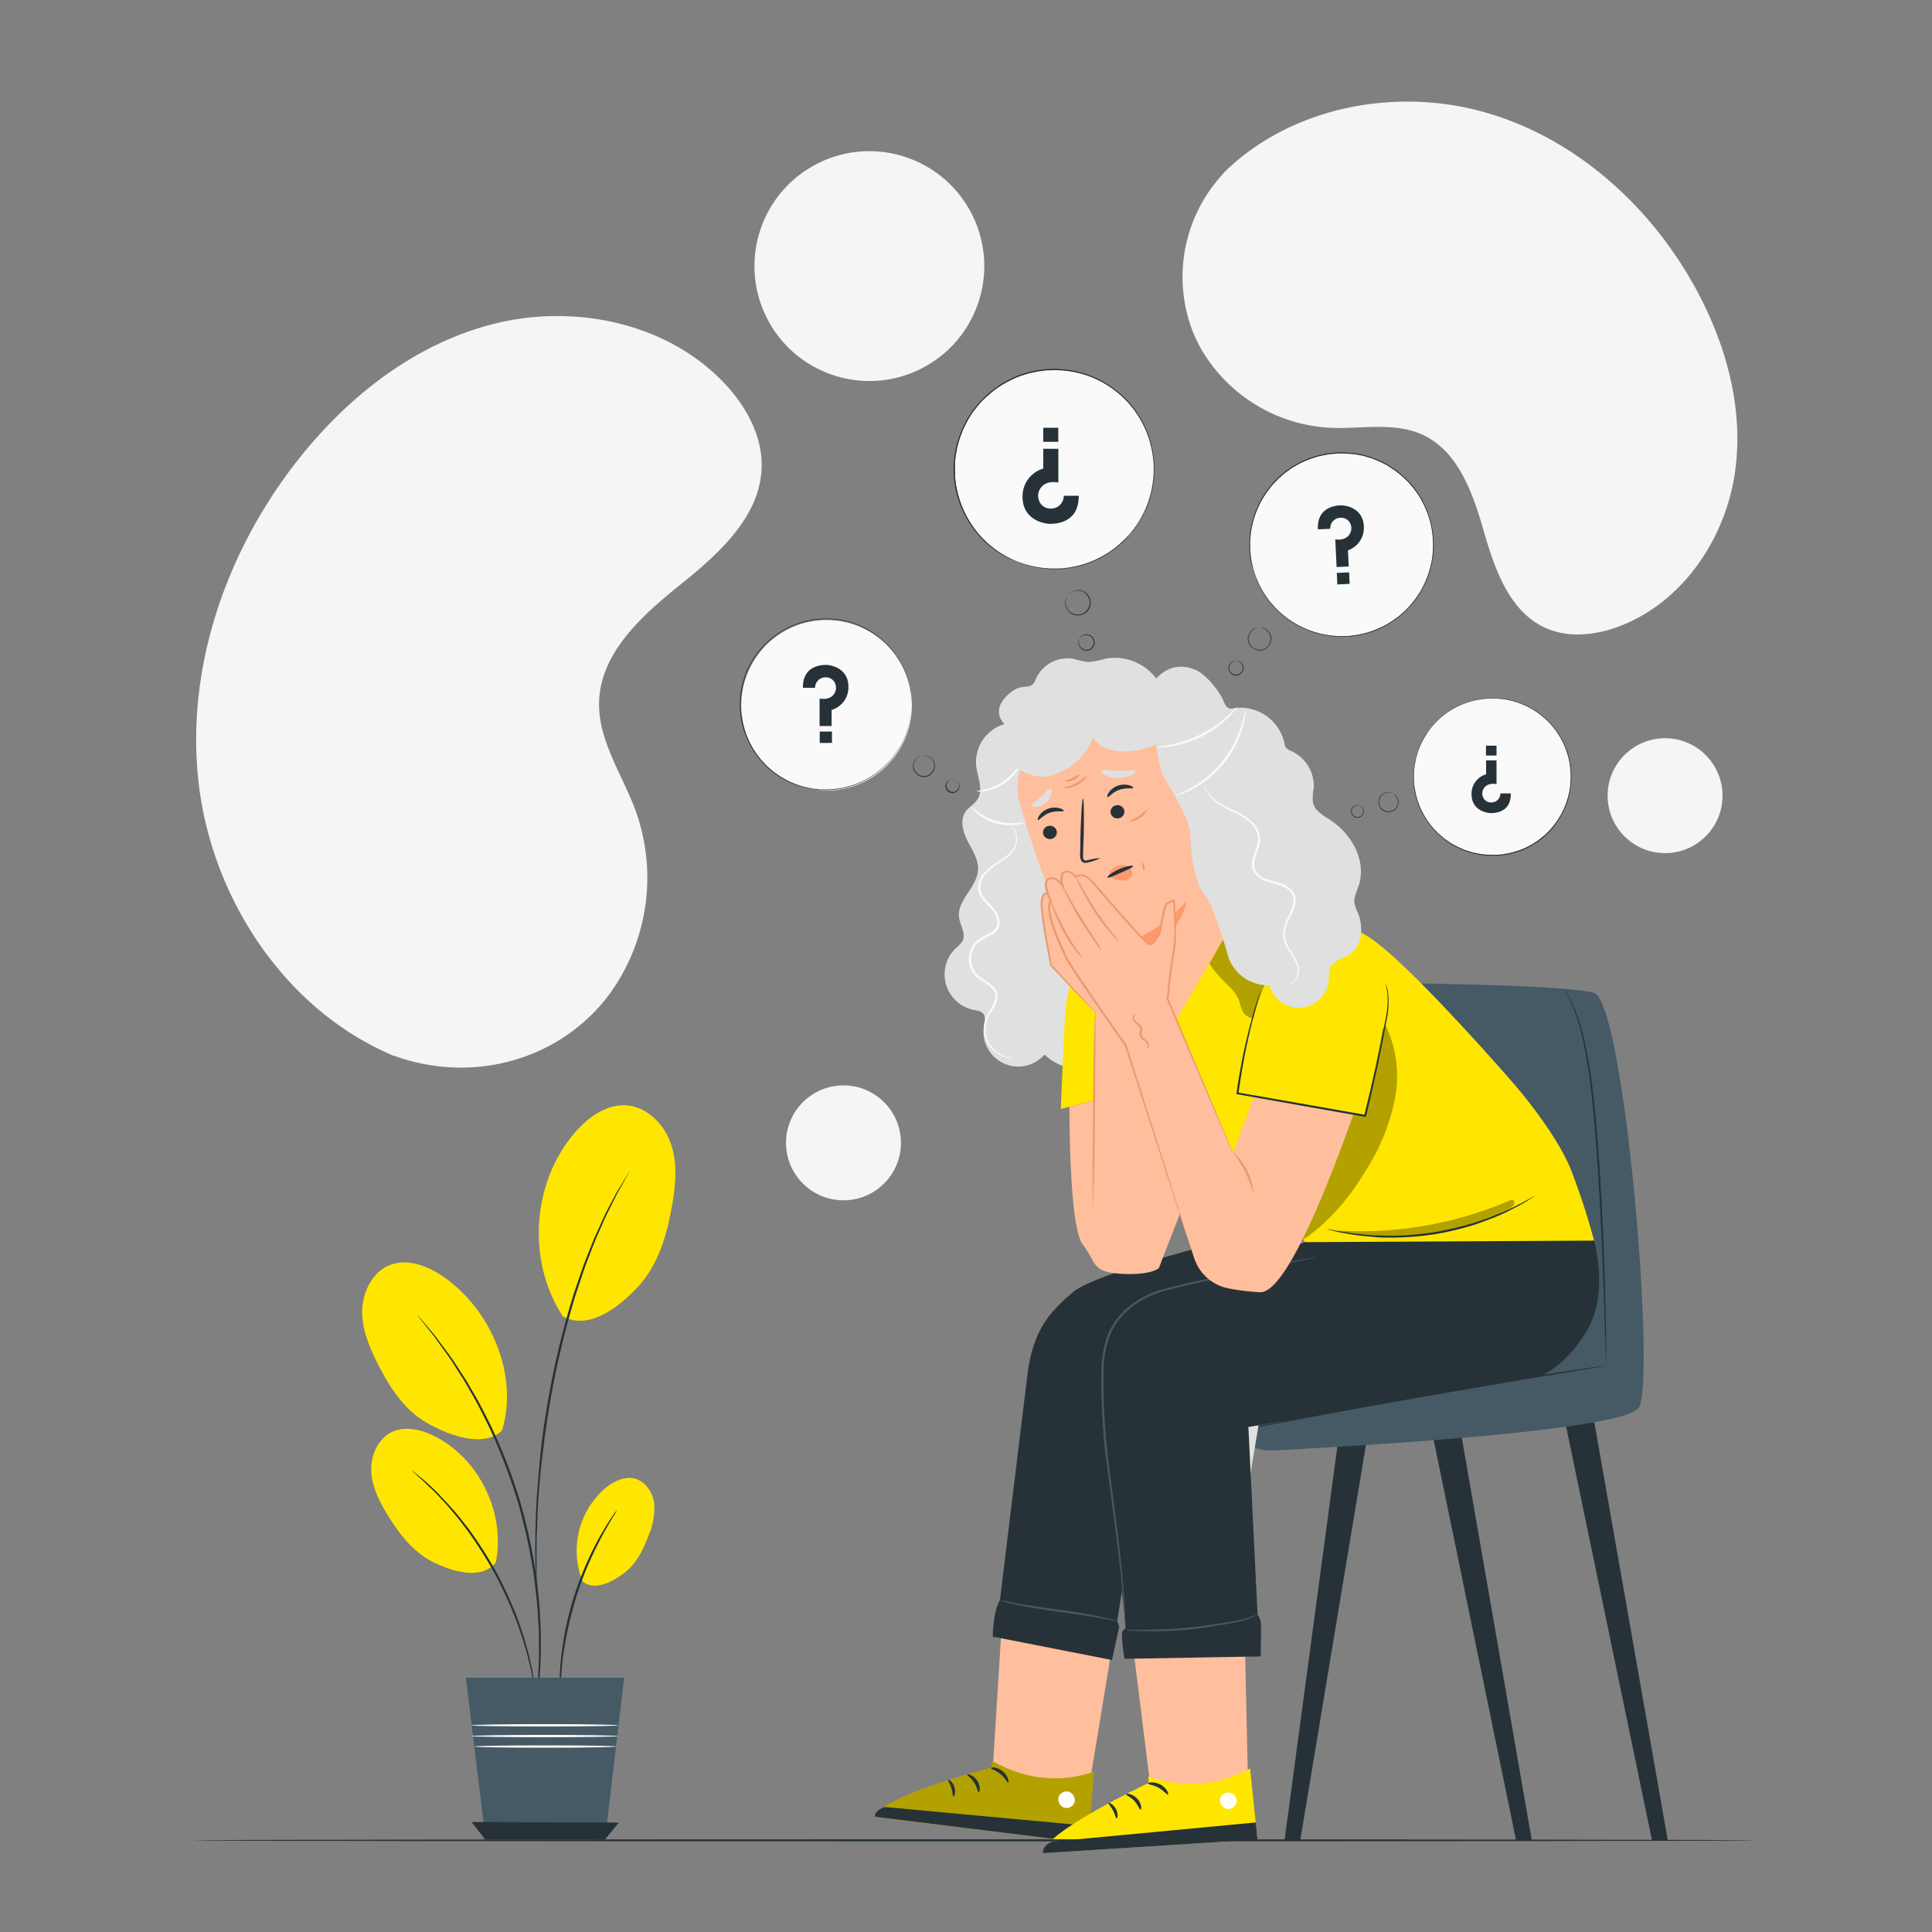 <svg xmlns="http://www.w3.org/2000/svg" viewBox="0 0 500 500"><rect x="0" y="0" width="500" height="500" fill="#808080" stroke="none"/><g id="freepik--background-simple--inject-33"><path d="M101.53,273.09l2,.67c17.29,5.68,36.35,1.7,49.28-10.87a46.64,46.64,0,0,0,4.62-5.2,51.24,51.24,0,0,0,7.09-47.83c-3.43-9.33-9.67-18.11-9.48-28,.25-12.88,11.1-22.58,21.08-30.59s20.82-17.75,21-30.64c.12-8.07-4.19-15.71-9.79-21.59-14.82-15.56-38.66-20.41-59.31-15.28s-38.22,19-51.3,35.76C58.46,142.93,47.9,173.23,51.45,203S73.9,261.33,101.53,273.09Z" style="fill:#f5f5f5"></path><path d="M317,44.42l-1.13,1.31a39.14,39.14,0,0,0-7.27,39.86,38.7,38.7,0,0,0,2.41,5,41.13,41.13,0,0,0,33.21,20.12c8,.36,16.42-1.53,23.69,1.69,9.47,4.19,13.27,15.24,16.11,25.12s6.67,20.92,16.15,25.07c5.94,2.6,12.93,1.78,19-.54,16.12-6.14,27.12-22.28,29.74-39.16s-2.22-34.21-10.54-49.09c-11.65-20.85-30.8-38.09-54-44.71S334.31,27.62,317,44.42Z" style="fill:#f5f5f5"></path><circle cx="224.99" cy="68.87" r="29.74" transform="translate(-7.47 105.27) rotate(-25.92)" style="fill:#f5f5f5"></circle><circle cx="430.92" cy="205.92" r="14.87" style="fill:#f5f5f5"></circle><circle cx="218.29" cy="295.77" r="14.87" style="fill:#f5f5f5"></circle></g><g id="freepik--Plant--inject-33"><path d="M145.63,340.62c-9.32-14.26-8-34.64,3.18-47.54,3.45-4,8.28-7.49,13.56-7s9.74,5.09,11.38,10.26,1.08,10.75.11,16.08c-1.35,7.46-3.61,15.1-8.79,20.64s-12.78,11.24-19.44,7.6" style="fill:#FFE600"></path><path d="M150.79,409.29a21.33,21.33,0,0,1,5.94-24.21c2.15-1.75,5-3.11,7.63-2.4s4.56,3.51,4.94,6.32a17.64,17.64,0,0,1-1.41,8.29c-1.37,3.73-3.23,7.46-6.4,9.84s-7.6,4.63-10.7,2.16" style="fill:#FFE600"></path><path d="M128.3,404.39c2.56-12.65-4.1-26.6-15.55-32.56-3.55-1.84-7.93-2.94-11.51-1.15S95.81,377,96.1,381.09s2.26,7.86,4.43,11.34c3,4.87,6.77,9.61,12,12.06s12.14,4.32,15.8-.1" style="fill:#FFE600"></path><path d="M129.92,370.19c4.46-14.41-3.11-31.88-15.73-40.15-3.92-2.56-8.87-4.35-13.25-2.68s-7,6.7-7.2,11.49,1.71,9.42,3.83,13.72c3,6,6.74,12,12.5,15.42s15.07,6.92,19.85,2.2" style="fill:#FFE600"></path><path d="M138.88,440.62a2.8,2.8,0,0,1-.14-.69c-.08-.53-.18-1.19-.3-2-.06-.45-.13-.93-.2-1.46s-.22-1.1-.33-1.71c-.24-1.23-.48-2.63-.88-4.16-.19-.76-.38-1.57-.58-2.4s-.5-1.68-.76-2.57c-.48-1.79-1.19-3.64-1.85-5.61a110.31,110.31,0,0,0-5.57-12.34,109.41,109.41,0,0,0-7.2-11.45c-1.28-1.65-2.43-3.26-3.65-4.65l-1.73-2.05L114,387.71c-1.05-1.18-2.08-2.16-3-3l-1.24-1.22-1.1-1-1.51-1.36a3,3,0,0,1-.5-.5,2.8,2.8,0,0,1,.58.41l1.58,1.27,1.14.94,1.29,1.19c.92.85,2,1.82,3,3,.55.57,1.13,1.17,1.72,1.8l1.77,2c1.24,1.39,2.42,3,3.71,4.65a102.82,102.82,0,0,1,7.29,11.5,101.23,101.23,0,0,1,5.55,12.43c.66,2,1.35,3.85,1.82,5.66l.72,2.59c.19.84.37,1.65.55,2.43.38,1.53.59,2.95.79,4.19.1.62.2,1.19.28,1.73s.11,1,.15,1.47c.08.82.14,1.49.19,2A2.72,2.72,0,0,1,138.88,440.62Z" style="fill:#263238"></path><path d="M138.55,443.21a1,1,0,0,1,0-.28c0-.23,0-.5.07-.84.07-.78.17-1.85.29-3.2l.23-2.31c.06-.85.09-1.77.14-2.76.07-2,.26-4.23.19-6.73,0-1.24,0-2.55,0-3.91s-.14-2.77-.21-4.23c-.1-2.94-.5-6-.85-9.32A145,145,0,0,0,134,388.68a146,146,0,0,0-7.72-20c-1.49-2.93-2.85-5.76-4.36-8.27-.74-1.26-1.41-2.52-2.14-3.67l-2.11-3.29c-1.3-2.13-2.69-3.91-3.83-5.53-.58-.8-1.11-1.56-1.62-2.24l-1.45-1.81-2-2.52-.51-.67c-.11-.15-.17-.23-.16-.24s.08.06.21.2l.55.63,2.08,2.45,1.5,1.78c.53.67,1.07,1.42,1.66,2.22,1.17,1.6,2.59,3.37,3.92,5.49l2.15,3.29c.75,1.14,1.42,2.39,2.18,3.66,1.54,2.51,2.92,5.33,4.43,8.28a142.1,142.1,0,0,1,7.8,20.05A143.61,143.61,0,0,1,139,409.56c.34,3.29.72,6.41.8,9.36.06,1.47.17,2.89.17,4.25s0,2.68,0,3.93c0,2.5-.17,4.76-.28,6.74-.07,1-.11,1.92-.19,2.76s-.2,1.61-.28,2.31c-.17,1.35-.31,2.42-.41,3.2-.05.33-.09.6-.12.82S138.56,443.22,138.55,443.21Z" style="fill:#263238"></path><path d="M162.84,303.27a2.85,2.85,0,0,1-.12.27l-.41.75c-.38.69-.92,1.64-1.59,2.84-.34.62-.75,1.29-1.15,2.06l-1.25,2.51-1.44,2.88c-.48,1-.94,2.14-1.46,3.3s-1.06,2.36-1.58,3.64-1,2.63-1.54,4l-.82,2.12c-.24.73-.49,1.46-.75,2.22-.5,1.5-1,3-1.56,4.63-2,6.39-3.85,13.51-5.43,21.07s-2.61,14.86-3.4,21.5-1.18,12.67-1.32,17.73c-.13,2.53-.16,4.82-.16,6.84s0,3.74,0,5.16,0,2.46,0,3.26v.85a1.11,1.11,0,0,1,0,.29,1.36,1.36,0,0,1,0-.29c0-.23,0-.51-.05-.85,0-.79-.1-1.88-.16-3.26s-.12-3.15-.12-5.16,0-4.31.08-6.85c.08-5.07.54-11.1,1.19-17.78s1.82-14,3.36-21.56,3.48-14.72,5.49-21.12q.83-2.38,1.59-4.64l.77-2.22.83-2.12,1.59-4c.53-1.28,1.1-2.48,1.62-3.64s1-2.26,1.5-3.29,1-2,1.49-2.87l1.29-2.49c.42-.76.84-1.42,1.2-2,.72-1.17,1.29-2.11,1.7-2.79l.45-.72A1.11,1.11,0,0,1,162.84,303.27Z" style="fill:#263238"></path><path d="M159.67,390.81a13.33,13.33,0,0,1-1,1.74c-.68,1.09-1.61,2.7-2.71,4.71s-2.31,4.48-3.54,7.25-2.38,5.92-3.42,9.26a96.27,96.27,0,0,0-2.39,9.58c-.56,3-1,5.69-1.18,8s-.36,4.14-.42,5.42a12.46,12.46,0,0,1-.16,2,13.65,13.65,0,0,1-.07-2c0-1.29.05-3.16.22-5.46s.52-5,1.05-8.05a82.78,82.78,0,0,1,5.86-18.95c1.26-2.79,2.51-5.24,3.67-7.24s2.15-3.58,2.89-4.63A11.46,11.46,0,0,1,159.67,390.81Z" style="fill:#263238"></path><polygon points="120.57 434.2 161.53 434.2 156.58 476.05 125.67 476.05 120.57 434.2" style="fill:#455a64"></polygon><polygon points="122.06 471.53 125.54 476.05 156.58 476.05 160.16 471.68 122.06 471.53" style="fill:#263238"></polygon><path d="M159.94,446.51c0,.17-8.5.31-19,.31s-19-.14-19-.31,8.5-.31,19-.31S159.94,446.34,159.94,446.51Z" style="fill:#fafafa"></path><path d="M159.94,449.3c0,.16-8.5.3-19,.3s-19-.14-19-.3,8.5-.31,19-.31S159.94,449.13,159.94,449.3Z" style="fill:#fafafa"></path><path d="M159.43,452c0,.17-8.21.31-18.32.31s-18.33-.14-18.33-.31,8.2-.3,18.33-.3S159.43,451.82,159.43,452Z" style="fill:#fafafa"></path></g><g id="freepik--Character--inject-33"><polygon points="412.16 365.51 431.62 476.28 427.54 476.28 404.87 367.05 412.16 365.51" style="fill:#263238"></polygon><polygon points="377.17 365.51 396.43 476.28 392.36 476.28 369.88 367.05 377.17 365.51" style="fill:#263238"></polygon><polygon points="347.01 367.61 332.44 476.28 336.52 476.14 354.34 368.89 347.01 367.61" style="fill:#263238"></polygon><path d="M330,375.34s89.58-4.24,94.1-11-3.68-105.12-11.59-107.38-54.05-2.54-54.05-2.54L359.26,363l-37.56,6.32S321,376,330,375.34Z" style="fill:#455a64"></path><path d="M404.87,255.89s.07.06.17.19.24.35.41.63a23.6,23.6,0,0,1,1.33,2.57,54.66,54.66,0,0,1,3.28,10.09,128.08,128.08,0,0,1,2.45,15.54c.66,5.89,1.15,12.38,1.58,19.19.86,13.64,1.23,26,1.44,35,.1,4.47.16,8.09.17,10.59v2.89c0,.3,0,.55,0,.75a.13.13,0,1,1-.06,0c0-.2,0-.45,0-.75,0-.7,0-1.66-.1-2.88-.08-2.55-.19-6.16-.34-10.59-.31-8.95-.74-21.3-1.59-34.93-.43-6.81-.91-13.3-1.54-19.18a133.9,133.9,0,0,0-2.33-15.51,59.37,59.37,0,0,0-3.1-10.09,28.09,28.09,0,0,0-1.23-2.59l-.37-.66Z" style="fill:#263238"></path><path d="M415.1,353.54l-.24.07-.7.13-2.68.46-9.9,1.62c-8.35,1.37-19.89,3.29-32.61,5.53s-24.22,4.38-32.54,5.94l-9.85,1.86-2.68.48-.7.12a.93.93,0,0,1-.25,0,.75.75,0,0,1,.24-.08l.69-.16,2.66-.59,9.82-2c8.3-1.66,19.79-3.86,32.52-6.1s24.27-4.1,32.64-5.37l9.93-1.46,2.7-.36.7-.08A1.18,1.18,0,0,1,415.1,353.54Z" style="fill:#263238"></path><path d="M406.42,302.37c-4.12-9.92-14.74-22-14.74-22s-26.82-30.95-37.34-37.81-27.61-7.13-27.61-7.13c-19.43.91-47.43,16.27-47.43,16.27l58.5,69.76s40.25,4.17,45.57,3.75c11.42-.89,29.17-4.15,29.17-4.15A177.76,177.76,0,0,0,406.42,302.37Z" style="fill:#FFE600"></path><g style="opacity:0.3"><path d="M358.67,265.5c-2.51,1.92-3.41,5.24-4.22,8.29a225.47,225.47,0,0,1-19.06,48.33l1.4-1c7.18-4.67,12.74-11.49,17.1-18.86A53.78,53.78,0,0,0,361,284.37,30.64,30.64,0,0,0,358.67,265.5Z"></path></g><path d="M397.1,309.56a2,2,0,0,1-.46.33l-1.37.87c-.6.38-1.34.82-2.23,1.28s-1.88,1-3,1.55-2.39,1.13-3.78,1.66-2.88,1.09-4.46,1.64a74.68,74.68,0,0,1-10.56,2.54,75.59,75.59,0,0,1-10.83.87c-1.67,0-3.26,0-4.74-.16s-2.86-.24-4.12-.41-2.37-.36-3.36-.53-1.84-.35-2.52-.52l-1.58-.4a2.18,2.18,0,0,1-.54-.17,2.39,2.39,0,0,1,.57.07l1.59.29c.69.15,1.54.31,2.53.44s2.1.35,3.36.45,2.62.28,4.09.33,3.05.1,4.71.12a79.56,79.56,0,0,0,10.76-.91,80.52,80.52,0,0,0,10.49-2.48c1.58-.54,3.08-1,4.45-1.58s2.64-1.07,3.78-1.59,2.16-1,3.06-1.47,1.65-.85,2.26-1.2l1.43-.78A2.66,2.66,0,0,1,397.1,309.56Z" style="fill:#263238"></path><g style="opacity:0.3"><path d="M391.31,310.43a97.79,97.79,0,0,1-44.84,8.05v.28c14.69,2.31,30.52,1.13,44.31-6.06a2.15,2.15,0,0,0,1.08-1.06C392,311.17,391.82,310.5,391.31,310.43Z"></path></g><g style="opacity:0.3"><path d="M338.89,250.25a15.68,15.68,0,0,0-7.39-8.31c-2.89-1.62-9.18-3.67-12.44-3.07L313,249.25c.71,1.64,3.41,4.37,4.68,5.64a11.76,11.76,0,0,1,3.11,4.31,9.6,9.6,0,0,0,1.16,3.15,5,5,0,0,0,3.6,1.38c4,.33,8.32-.15,11.17-2.92S340.1,253.84,338.89,250.25Z"></path></g><polygon points="318.37 367.61 303.81 476.28 307.88 476.14 325.7 368.89 318.37 367.61" style="fill:#e0e0e0"></polygon><polygon points="260.14 406.25 256.58 463.33 281.22 466.23 289 419.03 260.14 406.25" style="fill:#ffbe9d"></polygon><path d="M256.84,455.79l-.21,1.64s-29.18,7.57-30.16,12.79L281.6,477l1.52-18.44C274.45,461.38,265.82,460.75,256.84,455.79Z" style="fill:#FFE600"></path><g style="opacity:0.3"><path d="M256.84,455.79l-.21,1.64s-29.18,7.57-30.16,12.79L281.6,477l1.52-18.44C274.45,461.38,265.82,460.75,256.84,455.79Z"></path></g><path d="M246.75,464.9c.21.08.69-1.07.24-2.44s-1.5-2-1.62-1.85.47,1,.83,2.1S246.52,464.85,246.75,464.9Z" style="fill:#263238"></path><path d="M276.81,463.78a2.27,2.27,0,0,1,1.24,2.76,2.18,2.18,0,0,1-2.73,1.25,2.39,2.39,0,0,1-1.29-2.93,2.26,2.26,0,0,1,3-1" style="fill:#fff"></path><path d="M281.6,477l.36-4.44-53-4.91s-2.59.77-2.53,2.53Z" style="fill:#263238"></path><path d="M256.42,457.56c0,.27,1.3.56,2.52,1.59s1.78,2.25,2,2.17.06-1.68-1.44-2.9S256.39,457.31,256.42,457.56Z" style="fill:#263238"></path><path d="M250.34,459.24c-.1.25,1,.85,1.79,2.1s.89,2.49,1.15,2.51.63-1.48-.36-3S250.38,459,250.34,459.24Z" style="fill:#263238"></path><polygon points="291.28 410.47 298.33 467.23 323.08 465.52 321.94 415.04 291.28 410.47" style="fill:#ffbe9d"></polygon><path d="M297.19,459.77l.09,1.65S270,474.25,270,479.56l55.44-3.49-1.92-18.4C315.53,462,306.93,463,297.19,459.77Z" style="fill:#FFE600"></path><path d="M289,470.58c.22,0,.47-1.17-.22-2.44s-1.85-1.72-1.94-1.52.65.86,1.21,1.91S288.72,470.57,289,470.58Z" style="fill:#263238"></path><path d="M318.29,463.92a2.28,2.28,0,0,1,1.73,2.49,2.17,2.17,0,0,1-2.45,1.73,2.4,2.4,0,0,1-1.82-2.64A2.27,2.27,0,0,1,318.5,464" style="fill:#fff"></path><path d="M325.45,476.07l-.46-4.42-53,5s-2.41,1.23-2,2.95Z" style="fill:#263238"></path><path d="M297.1,461.58c0,.27,1.38.31,2.77,1.1s2.17,1.88,2.41,1.75-.26-1.66-1.95-2.58S297,461.34,297.1,461.58Z" style="fill:#263238"></path><path d="M291.43,464.35c0,.27,1.16.66,2.15,1.74s1.33,2.28,1.6,2.26.35-1.58-.91-2.9S291.42,464.1,291.43,464.35Z" style="fill:#263238"></path><path d="M412.54,321.07l-74.74.4s-29.82,10.2-38.62,12.95c-11.7,3.65-11.67,9.58-13.41,16.43-2,7.71,5.79,68.86,5.49,70.57-.05.29-.88.26-.91,1.4a41.05,41.05,0,0,0,.7,6.48l35.22-.62s.09-7.25.09-8.39a5.59,5.59,0,0,0-.91-2.5l-2.37-48.49,75.11-13s6.85-2.29,12.55-12S412.54,321.07,412.54,321.07Z" style="fill:#263238"></path><path d="M317.38,321.07s-33.87,8.32-39.71,13.35-10.29,9.48-11.77,21.36-7.11,58.36-7.11,58.36-1.16,1.52-1.66,6.23c-.47,4.44.1,3.24.1,3.24l30.54,6,1.89-8.62-.53-1.44,3.5-22.19,11.63-39.85,57.92-21Z" style="fill:#263238"></path><path d="M341,325.33l-.35.09-1,.2-3.87.79-14.2,3-9.79,2.16c-3.51.81-7.28,1.64-11.17,2.73a23.23,23.23,0,0,0-5.6,2.5,20.29,20.29,0,0,0-4.91,4.08,16.9,16.9,0,0,0-3.22,5.74,27.32,27.32,0,0,0-1.24,6.73,165.23,165.23,0,0,0,1.4,26.26c1,8,2,15.27,2.69,21.37s1.11,11,1.32,14.46c.11,1.71.15,3,.19,3.95,0,.42,0,.76,0,1a1.88,1.88,0,0,1,0,.35,2.49,2.49,0,0,1-.05-.35c0-.25-.05-.59-.08-1-.07-.93-.17-2.25-.3-3.93-.27-3.42-.74-8.36-1.49-14.44s-1.74-13.32-2.8-21.35a161.21,161.21,0,0,1-1.44-26.36,27.7,27.7,0,0,1,1.26-6.86,17.23,17.23,0,0,1,3.33-5.91,20.79,20.79,0,0,1,5-4.17,23.82,23.82,0,0,1,5.74-2.55c3.92-1.07,7.68-1.89,11.2-2.68s6.81-1.48,9.81-2.1c6-1.25,10.87-2.21,14.24-2.84,1.69-.31,3-.54,3.89-.69l1-.15A1.52,1.52,0,0,1,341,325.33Z" style="fill:#455a64"></path><path d="M325.45,417.79s-.09.09-.29.22a9.12,9.12,0,0,1-.9.48,21,21,0,0,1-3.55,1.16c-1.53.38-3.38.73-5.43,1s-4.3.72-6.69,1a96.87,96.87,0,0,1-12.28.48c-1.58,0-2.85-.07-3.72-.11a6.36,6.36,0,0,1-1.37-.12,6.35,6.35,0,0,1,1.37-.09l3.72-.06c3.13,0,7.47-.11,12.22-.63,2.37-.24,4.62-.63,6.68-.91s3.89-.6,5.42-.93a25.74,25.74,0,0,0,3.55-1C325,418,325.42,417.75,325.45,417.79Z" style="fill:#455a64"></path><path d="M289.13,419.56a4.86,4.86,0,0,1-1.21-.19c-.76-.15-1.87-.37-3.23-.62-2.74-.51-6.55-1.06-10.77-1.64s-8-1.19-10.76-1.79c-1.37-.3-2.46-.57-3.21-.8a5.56,5.56,0,0,1-1.16-.38,5,5,0,0,1,1.2.18c.77.16,1.87.37,3.24.63,2.74.5,6.55,1.06,10.77,1.63s8,1.19,10.76,1.8c1.36.3,2.46.57,3.21.79A6.22,6.22,0,0,1,289.13,419.56Z" style="fill:#455a64"></path><path d="M300.55,177.76A13.4,13.4,0,0,0,286,170.48a17.41,17.41,0,0,1-4.52.85,28,28,0,0,1-3.69-.83,9,9,0,0,0-9.79,5.38c-1.36,3.56-3.5-.15-7.83,4.62-3.59,3.95-.19,6.88-.19,6.88a10.27,10.27,0,0,0-7.36,10.75c.34,3,2,6.26.33,8.78-.79,1.23-2.2,1.93-3.05,3.12-1.56,2.21-.7,5.29.55,7.7s2.86,4.86,2.65,7.56c-.34,4.43-5.49,7.73-4.9,12.13.28,2.08,1.84,4.2.91,6.08a7.14,7.14,0,0,1-1.71,1.85,9.38,9.38,0,0,0,4.54,16c.94.19,2,.3,2.58,1.06s.31,2.05.13,3.09a9,9,0,0,0,15.67,7.42,14.07,14.07,0,0,0,9.84,3.86,8.55,8.55,0,0,0,4.75-1.31,10,10,0,0,0,2.62-3c3.36-5.39,7.91-13.47,6.48-19.66Z" style="fill:#e0e0e0"></path><path d="M265.19,212.83a5.25,5.25,0,0,1-2.13.62,13.11,13.11,0,0,1-10.1-2.87,5.32,5.32,0,0,1-1.48-1.65,16.9,16.9,0,0,1,1.74,1.32A15,15,0,0,0,263,213,15.92,15.92,0,0,1,265.19,212.83Z" style="fill:#fafafa"></path><path d="M264,198a4.71,4.71,0,0,1-1,1.79,12.7,12.7,0,0,1-8.24,5,4.61,4.61,0,0,1-2,0c0-.19,3.14-.25,6.34-2.23S263.84,197.84,264,198Z" style="fill:#fafafa"></path><path d="M262.61,273.82l-.2,0a5.09,5.09,0,0,1-.59,0,7.14,7.14,0,0,1-2.22-.47,7.65,7.65,0,0,1-3-2,7.48,7.48,0,0,1-1.91-4.35,7.7,7.7,0,0,1,.22-2.8,9.92,9.92,0,0,1,1.27-2.75,10.4,10.4,0,0,0,1.34-2.79,3.11,3.11,0,0,0-.79-2.88,14.68,14.68,0,0,0-2.78-2.07,11.5,11.5,0,0,1-1.49-1.16,6.07,6.07,0,0,1-1.13-1.61,6.57,6.57,0,0,1,1.43-7.51,22.11,22.11,0,0,1,3.46-2,4.49,4.49,0,0,0,1.38-1.16,2.73,2.73,0,0,0,.51-1.61,5.5,5.5,0,0,0-1.37-3.16c-.74-.9-1.64-1.71-2.36-2.66a5.12,5.12,0,0,1-1.24-3.25,5.5,5.5,0,0,1,1.11-3.1,15.2,15.2,0,0,1,4.43-3.7,11.75,11.75,0,0,0,3.45-3.06,5.18,5.18,0,0,0,.82-3.3,3.42,3.42,0,0,0-.82-2c-.35-.37-.6-.49-.58-.52a1.83,1.83,0,0,1,.66.44,3.33,3.33,0,0,1,1,2.05,5.36,5.36,0,0,1-.77,3.5,11.69,11.69,0,0,1-3.5,3.23,14.92,14.92,0,0,0-4.25,3.64,5,5,0,0,0-1,2.81,4.61,4.61,0,0,0,1.15,2.91c.69.9,1.57,1.68,2.36,2.64a6.07,6.07,0,0,1,1.52,3.52,3.31,3.31,0,0,1-.62,2,4.88,4.88,0,0,1-1.55,1.32,22,22,0,0,0-3.37,1.94,6,6,0,0,0-1.3,6.81,5.26,5.26,0,0,0,1,1.44,9.43,9.43,0,0,0,1.4,1.1,15.09,15.09,0,0,1,2.87,2.18,3.62,3.62,0,0,1,.89,3.37,10.78,10.78,0,0,1-1.42,2.93,9.63,9.63,0,0,0-1.26,2.61,7.49,7.49,0,0,0-.24,2.64,7.2,7.2,0,0,0,1.74,4.17,7.72,7.72,0,0,0,2.82,2A9.74,9.74,0,0,0,262.61,273.82Z" style="fill:#fafafa"></path><path d="M304.19,186.86l-1.41-4.28-27.27,4.11c-8.17,1.94-13.92,12.83-11.64,20.91,2.54,9,6,19.85,9.33,26,6.72,12.45,17.42,10.58,17.42,10.58l9.93,26.34,19.73-33.78Z" style="fill:#ffbe9c"></path><path d="M270,215.93a1.8,1.8,0,0,0,2.23,1.14,1.72,1.72,0,0,0,1.21-2.14,1.8,1.8,0,0,0-2.23-1.14A1.72,1.72,0,0,0,270,215.93Z" style="fill:#263238"></path><path d="M268.63,212.22c.29.15,1.23-1.25,3.05-1.88s3.48-.19,3.6-.49c.06-.13-.29-.45-1-.67a5,5,0,0,0-3,.11,4.75,4.75,0,0,0-2.33,1.78C268.54,211.7,268.49,212.16,268.63,212.22Z" style="fill:#263238"></path><path d="M287.48,210.59a1.79,1.79,0,0,0,2.23,1.13,1.72,1.72,0,0,0,1.21-2.14,1.79,1.79,0,0,0-2.23-1.13A1.72,1.72,0,0,0,287.48,210.59Z" style="fill:#263238"></path><path d="M286.63,206.28c.29.15,1.24-1.25,3.06-1.88s3.47-.2,3.59-.49c.06-.13-.29-.46-1-.67a4.93,4.93,0,0,0-3,.11,4.78,4.78,0,0,0-2.34,1.78C286.54,205.75,286.49,206.22,286.63,206.28Z" style="fill:#263238"></path><path d="M284.77,222.09a13.27,13.27,0,0,0-3.14.51c-.49.11-1,.18-1.15-.11a2.55,2.55,0,0,1-.17-1.49c0-1.28.08-2.62.13-4,.14-5.71.07-10.33-.16-10.34s-.53,4.62-.67,10.33c0,1.4-.05,2.74-.07,4a2.88,2.88,0,0,0,.4,1.91,1.27,1.27,0,0,0,1,.41,3.46,3.46,0,0,0,.83-.17A12.38,12.38,0,0,0,284.77,222.09Z" style="fill:#263238"></path><path d="M290.63,244.25a37,37,0,0,0,16.44-11.1s-1.21,10.8-15.27,14.38Z" style="fill:#ff996c"></path><path d="M287.08,226.21a3.45,3.45,0,0,1,2.51-2.25,3.17,3.17,0,0,1,2.46.38,2,2,0,0,1,.9,2.12,2.34,2.34,0,0,1-2.17,1.44,7.29,7.29,0,0,1-2.82-.57,1.94,1.94,0,0,1-.7-.36.64.64,0,0,1-.24-.68" style="fill:#ff996c"></path><path d="M293.85,199.59c-.24-.5-2.13-.06-4.41-.1s-4.16-.46-4.41,0c-.11.24.26.7,1,1.13a7.67,7.67,0,0,0,6.72,0C293.59,200.28,294,199.83,293.85,199.59Z" style="fill:#e0e0e0"></path><path d="M271.89,204c-.54-.11-1.24,1.11-2.42,2.18s-2.41,1.73-2.35,2.28c.05.26.5.45,1.22.37a4.77,4.77,0,0,0,3.84-3.6C272.31,204.52,272.15,204.06,271.89,204Z" style="fill:#e0e0e0"></path><path d="M255.49,192.48c3.58,4,10.52,9.49,15.79,8.42a15.8,15.8,0,0,0,11.59-10.16c2,3.52,6.87,4.14,10.88,3.5a15.86,15.86,0,0,0,7.88-3.22,8.45,8.45,0,0,0,3.15-7.6c-.49-2.83-6.51-8.18-9.36-7.8" style="fill:#e0e0e0"></path><path d="M293.23,224.15c.11.27-1.38.93-3.16,1.71s-3.24,1.47-3.44,1.24,1-1.26,2.92-2.12S293.14,223.9,293.23,224.15Z" style="fill:#263238"></path><path d="M296.9,209.52a4.34,4.34,0,0,1-2,2.19,4.28,4.28,0,0,1-2.81.91c0-.15,1.22-.5,2.52-1.36S296.78,209.42,296.9,209.52Z" style="fill:#eb996e"></path><path d="M281.5,200.58a7.33,7.33,0,0,1-6.41,3.42c0-.16,1.64-.37,3.41-1.33S281.37,200.47,281.5,200.58Z" style="fill:#eb996e"></path><path d="M279.46,200.35c.11.08-.5,1-1.72,1.52a2.71,2.71,0,0,1-2.27.21c0-.16,1-.22,2.06-.7S279.34,200.25,279.46,200.35Z" style="fill:#eb996e"></path><path d="M296,225.23c-.15,0-.2-.44-.3-.92s-.22-.89-.09-1,.49.27.61.86S296.13,225.26,296,225.23Z" style="fill:#eb996e"></path><path d="M278.11,252.86s-2,2.29-2.47,9.92-1.09,24.2-1.09,24.2l8.66-2.14.28-29.76Z" style="fill:#FFE600"></path><path d="M297.92,252.07l21.14,46.38,6.87-18.38,28.41-3.73s-18.66,58.49-28.21,58.08a56.07,56.07,0,0,1-8.26-1,11.63,11.63,0,0,1-8.81-7.81l-18.44-56.06Z" style="fill:#ffbe9c"></path><path d="M283.42,262l-.21,22.85-6.44,1.59s-.15,31,3.41,35.59,2.25,7.07,9.45,7.6S299.84,328.56,300,328s5.32-13.74,5.32-13.74l-9.57-50Z" style="fill:#ffbe9c"></path><path d="M293.05,266l-21.9-34.69s-1.06-.71-1.54,1.65,2.4,16.88,2.4,16.88L283.42,262" style="fill:#ffbe9d"></path><path d="M283.42,262s-.09-.06-.24-.2l-.62-.62c-.58-.6-1.37-1.4-2.35-2.42L271.85,250l-.05-.05v-.06c-.55-2.76-1.12-5.81-1.66-9.08-.26-1.64-.52-3.33-.7-5.08a12.31,12.31,0,0,1-.08-2.73,4.24,4.24,0,0,1,.45-1.37,1.47,1.47,0,0,1,.58-.58,1,1,0,0,1,.92.05l.05,0,0,0,1.23,2,14.55,23.19,4.36,7.06,1.16,1.93a3.79,3.79,0,0,1,.37.7,5.32,5.32,0,0,1-.46-.64l-1.25-1.88-4.5-7-14.68-23.11-1.23-1.94.07.07c-.24-.14-.55,0-.74.36a3.7,3.7,0,0,0-.39,1.19,12.44,12.44,0,0,0,.08,2.58c.18,1.74.43,3.43.68,5.06.52,3.27,1.07,6.32,1.59,9.08l-.05-.11,8.22,8.92c.95,1.05,1.71,1.88,2.26,2.5l.58.67A1.63,1.63,0,0,1,283.42,262Z" style="fill:#eb996e"></path><path d="M307.09,319.66l-15.78-49.1s-14.27-20.17-15.44-22.8-5.85-12.27-3.95-14.61c0,0-2.5-5-.44-5.7s3.51,1.9,3.51,1.9-.78-2.8.22-3.46c1.56-1,3.29,1.12,3.29,1.12h0s1.61-1.76,4.24,1.31c0,0,13,15.06,14.32,15.94s3.07-2.93,3.07-2.93,1.17-7,1.76-7.45a8.82,8.82,0,0,1,1.9-.88s.73,9.94,0,13-1.63,12.53-1.63,12.53l16.9,39.91" style="fill:#ffbe9d"></path><path d="M319.06,298.45s-.12-.24-.33-.71-.52-1.18-.92-2.08l-3.44-8c-3-6.94-7.22-16.9-12.41-29.05l0-.05v-.06c.4-3.84.76-7.92,1.54-12.17a29.58,29.58,0,0,0,.38-6.5c0-2.23-.16-4.52-.32-6.83l.33.22c-.36.12-.72.26-1.06.41-.18.08-.35.17-.51.26l-.23.14a.56.56,0,0,0-.1.15,13.68,13.68,0,0,0-.64,2.27c-.36,1.59-.66,3.24-.94,4.9v.07a13,13,0,0,1-.92,1.62,4.44,4.44,0,0,1-1.36,1.41,1.09,1.09,0,0,1-1.13,0,5.4,5.4,0,0,1-.74-.66c-.46-.44-.88-.9-1.31-1.36-1.72-1.85-3.42-3.76-5.14-5.7s-3.45-3.93-5.2-5.94c-.89-1-1.74-2.07-2.65-3a4.12,4.12,0,0,0-1.59-1,1.66,1.66,0,0,0-1.63.33l-.22.21-.19-.22a4.59,4.59,0,0,0-1-.88,2.18,2.18,0,0,0-1.26-.43,1.34,1.34,0,0,0-.6.18.71.71,0,0,0-.36.42,5.49,5.49,0,0,0,.15,2.8l.42,1.7-.91-1.49a4.31,4.31,0,0,0-1.77-1.72c-.68-.31-1.72-.22-1.94.47a4.3,4.3,0,0,0,.18,2.41,15.37,15.37,0,0,0,.93,2.39l.07.14-.1.14a3.83,3.83,0,0,0-.3,2.64,19,19,0,0,0,.66,2.78,53.13,53.13,0,0,0,2,5.33l1.14,2.57a16.11,16.11,0,0,0,1.27,2.44c1,1.56,2,3.08,3,4.58,4,6,7.94,11.57,11.6,16.78l0,0v0l11.37,35.66,3.14,10,.81,2.63c.18.59.25.91.25.91s-.12-.3-.32-.89-.5-1.48-.87-2.6l-3.26-9.93c-2.78-8.59-6.76-20.85-11.55-35.61l0,.06c-3.67-5.2-7.61-10.79-11.65-16.76-1-1.5-2-3-3-4.59a18.53,18.53,0,0,1-1.3-2.5L274,244.26a54.76,54.76,0,0,1-2-5.38,17.8,17.8,0,0,1-.68-2.86,7.57,7.57,0,0,1-.08-1.51,2.69,2.69,0,0,1,.49-1.53l0,.29a15.56,15.56,0,0,1-1-2.48,7.31,7.31,0,0,1-.28-1.33,2.94,2.94,0,0,1,.12-1.43,1.46,1.46,0,0,1,1.19-.93,2.44,2.44,0,0,1,1.46.18,4.79,4.79,0,0,1,2,1.94l-.49.2a5.84,5.84,0,0,1-.14-3.14,1.2,1.2,0,0,1,.6-.69,1.79,1.79,0,0,1,.84-.25,2.76,2.76,0,0,1,1.58.51,5.77,5.77,0,0,1,1.09,1h-.4a2.17,2.17,0,0,1,2.16-.48,4.42,4.42,0,0,1,1.81,1.11c1,1,1.79,2,2.69,3,1.75,2,3.49,4,5.2,5.94s3.41,3.85,5.12,5.69c.43.46.85.92,1.29,1.35a5.69,5.69,0,0,0,.65.59.59.59,0,0,0,.62,0,3.88,3.88,0,0,0,1.17-1.24,12.45,12.45,0,0,0,.88-1.54l0,.06c.29-1.67.6-3.32.95-4.93a14,14,0,0,1,.7-2.38,1,1,0,0,1,.25-.33,2,2,0,0,1,.27-.17,4.75,4.75,0,0,1,.55-.28c.37-.16.73-.3,1.11-.43l.3-.11,0,.32c.16,2.33.27,4.61.31,6.86,0,1.12,0,2.24,0,3.34a17,17,0,0,1-.38,3.27c-.78,4.19-1.16,8.29-1.56,12.11l0-.1c5.12,12.19,9.32,22.17,12.24,29.13l3.34,8c.37.9.65,1.61.86,2.1S319.06,298.45,319.06,298.45Z" style="fill:#eb996e"></path><path d="M340.63,245.12c-9.63.62-13.2,6.82-16.35,18.86s-3.18,19.53-3.18,19.53l32.19,5.22s6.39-28.25,5.68-32.88S351.49,244.42,340.63,245.12Z" style="fill:#FFE600"></path><path d="M289.63,243.69a12.82,12.82,0,0,1-2.1-2.08,49.91,49.91,0,0,1-4.32-5.69,63.62,63.62,0,0,1-3.54-6.19A14.15,14.15,0,0,1,278.5,227a18.6,18.6,0,0,1,1.5,2.54c.89,1.58,2.15,3.76,3.66,6.08s3,4.32,4.16,5.74A22.41,22.41,0,0,1,289.63,243.69Z" style="fill:#eb996e"></path><path d="M285.15,246.11a14.53,14.53,0,0,1-1.73-2.23c-1-1.42-2.38-3.41-3.79-5.67a66.63,66.63,0,0,1-3.33-6,12.92,12.92,0,0,1-1.09-2.61,19,19,0,0,1,1.43,2.44c.84,1.52,2,3.6,3.44,5.85l3.65,5.75A15.39,15.39,0,0,1,285.15,246.11Z" style="fill:#eb996e"></path><path d="M280.18,248a9.14,9.14,0,0,1-1.7-1.85,35.58,35.58,0,0,1-3.29-5.07,48.83,48.83,0,0,1-2.52-5.5,9.71,9.71,0,0,1-.74-2.39c.16-.07,1.51,3.51,3.73,7.63a53.48,53.48,0,0,0,3.13,5.11A16,16,0,0,1,280.18,248Z" style="fill:#eb996e"></path><path d="M324.43,308.9a55.19,55.19,0,0,0-2.19-5.72A56.7,56.7,0,0,0,319,298a16.81,16.81,0,0,1,5.46,10.89Z" style="fill:#eb996e"></path><path d="M358.49,254.4a8.18,8.18,0,0,1,.74,2.53,22.74,22.74,0,0,1-.42,7.29c-1.1,6.14-2.83,14.74-5.27,24.58l-.06.23-.24,0-12.8-2.25-20.2-3.59-.23,0,0-.23a154.25,154.25,0,0,1,4-19.48c.65-2.34,1.21-4.16,1.62-5.41l.48-1.41a2.35,2.35,0,0,1,.19-.48,3.27,3.27,0,0,1-.12.5l-.41,1.44c-.35,1.25-.88,3.09-1.48,5.44A166.86,166.86,0,0,0,320.52,283l-.2-.27,20.21,3.53,12.8,2.27-.29.19c2.47-9.82,4.26-18.39,5.45-24.51a23.11,23.11,0,0,0,.56-7.21A17.12,17.12,0,0,0,358.49,254.4Z" style="fill:#263238"></path><path d="M283.5,261.32a2,2,0,0,1,0,.52c0,.4,0,.89,0,1.48,0,1.37,0,3.21,0,5.45,0,4.67-.07,11-.11,18s-.13,13.38-.26,18c-.07,2.3-.14,4.16-.2,5.44,0,.59-.07,1.08-.09,1.48a1.85,1.85,0,0,1-.07.51,1.81,1.81,0,0,1,0-.51c0-.4,0-.89,0-1.48,0-1.37,0-3.21,0-5.45,0-4.67.06-11,.11-18s.13-13.37.26-18c.07-2.3.14-4.16.2-5.44,0-.59.07-1.08.09-1.48A2,2,0,0,1,283.5,261.32Z" style="fill:#eb996e"></path><path d="M296.63,271.38s.15-.09.27-.3a1,1,0,0,0,0-1,5.47,5.47,0,0,0-1.3-1.09,2.17,2.17,0,0,1-.68-1,2.07,2.07,0,0,1,.15-1.24c.2-.61-.3-1.17-.78-1.59a3.18,3.18,0,0,1-1.15-1.47,1.23,1.23,0,0,1,.4-1.23c.27-.19.47-.12.46-.1s-.16.07-.32.25a1.06,1.06,0,0,0-.17,1,3.15,3.15,0,0,0,1.1,1.2,3.21,3.21,0,0,1,.77.82,1.54,1.54,0,0,1,.2,1.28,1.81,1.81,0,0,0-.16,1,1.71,1.71,0,0,0,.51.73,4.92,4.92,0,0,1,1.3,1.27,1.18,1.18,0,0,1-.11,1.29C296.83,271.44,296.62,271.41,296.63,271.38Z" style="fill:#eb996e"></path><path d="M318,248a11,11,0,0,0,10.57,7,7.8,7.8,0,0,0,15.32-1.52,9.34,9.34,0,0,1,.29-2.85c.8-2.05,3.45-2.51,5.26-3.77,3.26-2.28,3.46-7.19,1.9-10.84a8.84,8.84,0,0,1-.79-2.21c-.24-1.59.59-3.11,1.09-4.63,2.06-6.27-1.75-13.29-7.27-16.9-1.84-1.21-4.05-2.38-4.57-4.51A11.93,11.93,0,0,1,340,204a10,10,0,0,0-5.75-9.61,3.15,3.15,0,0,1-1.51-1,3,3,0,0,1-.33-1.11,11.67,11.67,0,0,0-13.07-9,2.9,2.9,0,0,1-1.05.09c-1-.19-1.39-1.36-1.79-2.29-1.08-2.45-4.5-6.59-6.95-7.65-6.8-3-10.87,2.39-12.2,4.71,0,0,1.92,19.42,3.67,22.61s6.86,10.91,7,15.07,1,12.56,3.61,15.56S318,248,318,248Z" style="fill:#e0e0e0"></path><path d="M320.18,182.94s-.16.31-.53.8a20.26,20.26,0,0,1-1.75,1.94,27.21,27.21,0,0,1-15.21,7.53,20.29,20.29,0,0,1-2.6.22,3.09,3.09,0,0,1-1-.06c0-.1,1.35-.17,3.49-.57a30.84,30.84,0,0,0,15-7.43C319.23,183.91,320.1,182.88,320.18,182.94Z" style="fill:#fafafa"></path><path d="M322.33,183.7a4.3,4.3,0,0,1-.05,1.21,10,10,0,0,1-.21,1.4,16.6,16.6,0,0,1-.42,1.83,25.09,25.09,0,0,1-1.76,4.57,28.11,28.11,0,0,1-3.27,5,29,29,0,0,1-4.32,4.17,25.1,25.1,0,0,1-4.16,2.58,17,17,0,0,1-1.72.76,11,11,0,0,1-1.34.47,4.59,4.59,0,0,1-1.17.28c0-.11,1.61-.59,4-1.89a26.89,26.89,0,0,0,4-2.64,31.67,31.67,0,0,0,4.2-4.11,30.22,30.22,0,0,0,3.24-4.9,26.83,26.83,0,0,0,1.84-4.44C322.06,185.4,322.21,183.69,322.33,183.7Z" style="fill:#fafafa"></path><path d="M333.58,254.57s.23-.07.62-.27a3.11,3.11,0,0,0,1.26-1.39,4.13,4.13,0,0,0,.19-2.93,13.18,13.18,0,0,0-1.85-3.58,8.59,8.59,0,0,1-1.76-4.72c0-1.91,1-3.67,1.82-5.48a8.65,8.65,0,0,0,.87-2.85,3.44,3.44,0,0,0-.93-2.73,6.4,6.4,0,0,0-2.74-1.56c-1.05-.36-2.17-.63-3.29-1a6.31,6.31,0,0,1-3-1.94,4.23,4.23,0,0,1-.66-3.41c.45-2.22,1.64-4.09,1.46-6a6.48,6.48,0,0,0-2.86-4.49,23.09,23.09,0,0,0-4.26-2.45,22.39,22.39,0,0,1-3.59-2.07,9.16,9.16,0,0,1-2.2-2.22,5.6,5.6,0,0,1-.8-1.82,2.7,2.7,0,0,1-.07-.68,7.13,7.13,0,0,0,1.06,2.36c1,1.39,3,2.81,5.78,4.05a22.05,22.05,0,0,1,4.38,2.44,9.28,9.28,0,0,1,2,2,5.49,5.49,0,0,1,1.09,2.85c.19,2.18-1.05,4.12-1.44,6.18a3.67,3.67,0,0,0,.57,2.94,5.61,5.61,0,0,0,2.71,1.73c1.08.38,2.2.65,3.28,1a7.11,7.11,0,0,1,3,1.73,4,4,0,0,1,1.06,3.18,9.49,9.49,0,0,1-.93,3c-.84,1.83-1.79,3.53-1.83,5.26a8.2,8.2,0,0,0,1.62,4.48A13.47,13.47,0,0,1,336,249.9a4.34,4.34,0,0,1-.31,3.11,3,3,0,0,1-1.42,1.4A1.8,1.8,0,0,1,333.58,254.57Z" style="fill:#fafafa"></path></g><g id="freepik--Floor--inject-33"><path d="M454.63,476.28c0,.15-90.66.27-202.46.27s-202.48-.12-202.48-.27,90.64-.27,202.48-.27S454.63,476.13,454.63,476.28Z" style="fill:#263238"></path></g><g id="freepik--speech-bubbles--inject-33"><circle cx="213.69" cy="182.21" r="22.04" transform="matrix(0.99, -0.15, 0.15, 0.99, -24.97, 34.2)" style="fill:#fafafa"></circle><path d="M238.55,195.51a5.61,5.61,0,0,0-.61.26,3.06,3.06,0,0,0-1.2,1.28,2.77,2.77,0,0,0-.28,1.18,2.48,2.48,0,0,0,.38,1.31,2.82,2.82,0,0,0,2.73,1.28,2.78,2.78,0,0,0,2.14-2.11,2.4,2.4,0,0,0-.06-1.36,2.91,2.91,0,0,0-2.21-1.83,6.21,6.21,0,0,0-.66-.05l.17,0a.7.7,0,0,1,.21,0,1.48,1.48,0,0,1,.29,0,3,3,0,0,1,2.36,1.85,2.59,2.59,0,0,1,.09,1.47,3.09,3.09,0,0,1-.77,1.43,2.84,2.84,0,0,1-1.53.83,2.74,2.74,0,0,1-1.72-.29,3,3,0,0,1-1.2-1.09,2.57,2.57,0,0,1-.39-1.42,2.94,2.94,0,0,1,1.62-2.52,1.83,1.83,0,0,1,.26-.11.63.63,0,0,1,.21-.05C238.49,195.51,238.55,195.5,238.55,195.51Z" style="fill:#263238"></path><path d="M246.23,201.64s-.15.05-.38.18a1.9,1.9,0,0,0-.73.81,1.51,1.51,0,0,0,.07,1.53,1.71,1.71,0,0,0,1.67.79,1.75,1.75,0,0,0,1.33-1.3,1.58,1.58,0,0,0-.44-1.47,1.81,1.81,0,0,0-1-.51c-.26,0-.41,0-.42,0a.82.82,0,0,1,.43,0,1.75,1.75,0,0,1,1,.49,1.85,1.85,0,0,1,.46.67,1.69,1.69,0,0,1,.06.95,1.81,1.81,0,0,1-3.35.56,1.69,1.69,0,0,1-.25-.91,1.78,1.78,0,0,1,.22-.79,1.81,1.81,0,0,1,.83-.81A1.13,1.13,0,0,1,246.23,201.64Z" style="fill:#263238"></path><path d="M235.86,181.52s0-.13,0-.36-.06-.59-.1-1c0-.23,0-.49-.07-.77s-.1-.59-.16-.92-.13-.69-.21-1.08a3.25,3.25,0,0,0-.14-.58l-.18-.62a21,21,0,0,0-2.63-5.8,21.89,21.89,0,0,0-5.8-6.09l-1-.68c-.34-.21-.7-.4-1.06-.61l-.54-.3a5.77,5.77,0,0,0-.55-.29l-1.17-.51-.59-.26-.61-.2-1.26-.42c-.43-.12-.87-.2-1.31-.3l-.66-.15-.34-.08-.34,0a20,20,0,0,0-2.8-.23c-.48,0-1,0-1.44,0l-1.46.12c-.24,0-.49,0-.73.07l-.73.14c-.49.1-1,.17-1.48.29a23,23,0,0,0-2.91.95l-.72.29a3.88,3.88,0,0,0-.36.15l-.35.18-1.4.73c-.46.27-.9.57-1.35.86-.22.15-.46.28-.67.45l-.63.51a24,24,0,0,0-2.44,2.2l-1.08,1.27-.27.31-.25.35-.48.69-.49.69-.42.74-.42.74-.21.38c-.06.12-.12.26-.17.39-.24.52-.47,1.05-.71,1.57l-.54,1.65a23.68,23.68,0,0,0-.93,7,23.94,23.94,0,0,0,1.35,6.92l.65,1.61.8,1.53.2.38.23.36.47.72.46.71.53.66.52.66.27.33.29.3,1.16,1.2a24.71,24.71,0,0,0,2.56,2.05l.67.46a7,7,0,0,0,.69.41c.47.26.93.54,1.4.78l1.44.64.36.16.37.13.74.25a24.47,24.47,0,0,0,3,.77c.49.08,1,.13,1.49.19l.74.09c.24,0,.49,0,.74,0l1.46,0c.48,0,1-.07,1.43-.1a20.91,20.91,0,0,0,2.78-.41l.34-.06.33-.1.65-.19c.44-.13.88-.23,1.29-.38l1.23-.49.6-.25.58-.29,1.13-.59a4.6,4.6,0,0,0,.53-.31l.52-.34c.35-.23.69-.44,1-.67l.93-.74a22.17,22.17,0,0,0,5.42-6.43c.15-.28.31-.54.45-.8s.24-.55.36-.81l.35-.78c.05-.13.11-.25.16-.38s.09-.26.13-.38c.17-.51.33-1,.49-1.46s.22-.92.32-1.35c.05-.21.1-.42.14-.62a2.54,2.54,0,0,0,.11-.59c.05-.39.1-.75.14-1.09s.09-.64.11-.93l0-.77c0-.46,0-.81,0-1.06s0-.35,0-.35v.35c0,.25,0,.6,0,1.06,0,.23,0,.49,0,.78s-.07.59-.1.93-.08.7-.13,1.09a3.17,3.17,0,0,1-.1.59c0,.2-.09.41-.14.63-.1.43-.18.89-.32,1.36l-.48,1.46c0,.13-.08.26-.13.39a3.89,3.89,0,0,1-.16.38l-.34.78-.36.81c-.14.27-.3.54-.45.81a22.09,22.09,0,0,1-5.43,6.49l-.93.75-1,.68-.53.34a4.8,4.8,0,0,1-.54.32l-1.13.59-.58.3-.61.24-1.23.5c-.42.16-.86.26-1.3.4l-.66.19-.33.09-.34.06a19.89,19.89,0,0,1-2.8.42c-.48,0-1,.1-1.45.11l-1.47,0c-.25,0-.5,0-.75,0l-.74-.09c-.5-.06-1-.1-1.5-.19a24.93,24.93,0,0,1-3-.77l-.74-.25-.38-.13-.36-.16-1.46-.65c-.47-.24-.93-.52-1.41-.78-.23-.14-.48-.25-.7-.41l-.67-.47a25.15,25.15,0,0,1-2.59-2.06l-1.17-1.21-.29-.31-.27-.33-.53-.66-.53-.67-.47-.72-.47-.72-.24-.36-.2-.39-.8-1.54-.66-1.63a22.07,22.07,0,0,1-.43-14c.19-.56.37-1.12.55-1.67s.48-1.06.71-1.59l.18-.4.21-.37.43-.75.42-.75.5-.7.48-.69c.09-.12.16-.24.25-.35l.27-.32,1.1-1.28a25.57,25.57,0,0,1,2.45-2.22l.64-.51c.22-.17.46-.3.68-.45.46-.29.9-.6,1.36-.87l1.41-.73.36-.19.36-.15.73-.29a23.37,23.37,0,0,1,2.94-1c.49-.12,1-.19,1.49-.29l.74-.14c.24,0,.49,0,.74-.07l1.46-.11c.49,0,1,0,1.45,0a20,20,0,0,1,2.82.25l.35,0,.34.07.67.15c.44.11.89.19,1.32.32l1.26.42.62.2.6.26,1.16.53a3.66,3.66,0,0,1,.56.28l.55.31,1.06.61c.33.24.65.47,1,.69a22.23,22.23,0,0,1,5.81,6.15,21.1,21.1,0,0,1,2.61,5.84c.06.21.12.42.17.62a2.53,2.53,0,0,1,.14.59c.07.38.14.74.2,1.08s.12.64.15.92.05.54.06.78c0,.45.06.81.08,1S235.86,181.52,235.86,181.52Z" style="fill:#263238"></path><path d="M207.79,178h3.15a2.68,2.68,0,0,1,2.74-2.7,2.54,2.54,0,0,1,2.47,1.62,2.84,2.84,0,0,1-.21,2.55c-.53.88-1.7,1.69-3.83,1.32l0,7.1h3.11v-4.16a6.09,6.09,0,0,0,4.35-6c0-4.61-4.16-5.66-5.92-5.65C212.31,172.1,207.71,172.44,207.79,178Z" style="fill:#263238"></path><rect x="212.14" y="189.34" width="3.16" height="2.95" transform="translate(-0.69 0.77) rotate(-0.21)" style="fill:#263238"></rect><circle cx="347.24" cy="140.98" r="23.68" transform="translate(-27.03 121.68) rotate(-19.15)" style="fill:#fafafa"></circle><path d="M325.74,162.33a6.86,6.86,0,0,1,.71.08,3.16,3.16,0,0,1,1.63,1,3,3,0,0,1,.65,1.12,2.62,2.62,0,0,1,0,1.47,2.83,2.83,0,0,1-5.27.65,2.57,2.57,0,0,1-.35-1.43,3,3,0,0,1,.36-1.24,3.21,3.21,0,0,1,1.35-1.32,6.5,6.5,0,0,1,.66-.25s-.06,0-.18,0a1.12,1.12,0,0,0-.22.05,1.31,1.31,0,0,0-.29.11,3.16,3.16,0,0,0-1.86,2.62,2.79,2.79,0,0,0,.35,1.54,3.21,3.21,0,0,0,1.24,1.24,3.09,3.09,0,0,0,1.83.39,3,3,0,0,0,1.68-.83,3.31,3.31,0,0,0,.9-1.49,2.81,2.81,0,0,0,0-1.58,3.22,3.22,0,0,0-.72-1.18,3.1,3.1,0,0,0-1.73-.92l-.3,0a.88.88,0,0,0-.23,0A.52.52,0,0,0,325.74,162.33Z" style="fill:#263238"></path><path d="M319.73,171s.16,0,.44.07a1.94,1.94,0,0,1,1,.6,1.67,1.67,0,0,1,.41,1.6,1.75,1.75,0,0,1-3.25.4,1.67,1.67,0,0,1,0-1.65,2,2,0,0,1,.83-.83c.25-.13.41-.15.41-.17a.87.87,0,0,0-.45.09,2,2,0,0,0-1.19,1.67,1.77,1.77,0,0,0,.22,1,1.94,1.94,0,0,0,3.62-.45,1.73,1.73,0,0,0,0-1,2,2,0,0,0-.46-.75,2,2,0,0,0-1.11-.58A.83.83,0,0,0,319.73,171Z" style="fill:#263238"></path><path d="M324.2,147.09l-.06-.38c-.06-.25-.13-.62-.23-1.11-.05-.24-.11-.51-.17-.81s-.07-.64-.11-1l-.12-1.17a3.46,3.46,0,0,1,0-.65c0-.22,0-.45,0-.68a22.64,22.64,0,0,1,.92-6.79,23.55,23.55,0,0,1,4.1-8l.79-1c.29-.32.6-.62.9-.94l.46-.48a5.44,5.44,0,0,1,.49-.47l1-.88c.18-.15.35-.31.53-.45l.58-.4,1.16-.82c.4-.26.83-.47,1.25-.72l.64-.36.33-.17.34-.15a21.47,21.47,0,0,1,2.8-1.11c.49-.14,1-.33,1.48-.45l1.54-.33c.26,0,.51-.12.78-.15l.79-.09c.53,0,1.07-.13,1.61-.16a26,26,0,0,1,3.29.09l.83.07.42,0,.42.08,1.66.32c.56.14,1.1.32,1.66.48a7.76,7.76,0,0,1,.82.25l.81.33a25.78,25.78,0,0,1,3.19,1.52l1.5,1,.38.24.35.28.71.56.72.57.66.63.66.63.33.32c.11.11.21.23.31.35l1.2,1.41L367,128a25.76,25.76,0,0,1,3.1,6.9,25.47,25.47,0,0,1,.74,7.54c-.06.63-.11,1.25-.17,1.86s-.23,1.22-.35,1.83l-.09.45-.13.44-.26.88-.26.88-.34.84-.33.84-.17.42-.21.4c-.28.53-.55,1.06-.82,1.59a27.14,27.14,0,0,1-2,2.9l-.54.68c-.18.23-.4.43-.59.64-.41.41-.79.84-1.2,1.23l-1.29,1.11-.32.27c-.11.09-.23.16-.35.25l-.68.48a24.83,24.83,0,0,1-2.82,1.7c-.48.25-1,.44-1.47.66l-.73.32c-.25.11-.51.17-.76.26l-1.49.48c-.5.14-1,.22-1.51.34a22.06,22.06,0,0,1-3,.43l-.37,0h-1.1c-.49,0-1,0-1.45,0l-1.41-.12-.7-.07-.68-.12-1.34-.26a4.88,4.88,0,0,1-.66-.16l-.63-.19-1.26-.37-1.18-.48a23.73,23.73,0,0,1-7.56-4.95l-.71-.69-.62-.72-.6-.69-.29-.34-.25-.36-.94-1.35c-.29-.43-.52-.88-.76-1.29-.11-.2-.23-.4-.33-.59a4.6,4.6,0,0,1-.3-.58c-.17-.38-.33-.74-.47-1.07s-.29-.64-.4-.93-.18-.55-.26-.79c-.16-.47-.27-.83-.36-1.07s-.13-.37-.13-.37l.11.37.34,1.09.25.79c.1.29.25.6.39.93s.3.7.46,1.08a4.48,4.48,0,0,0,.29.58l.34.61c.24.41.46.86.74,1.3s.62.88.95,1.35l.25.36.28.35c.2.22.4.46.6.7s.41.48.62.72l.71.69a23.83,23.83,0,0,0,7.59,5l1.19.48c.41.14.84.25,1.26.38l.64.19a4.88,4.88,0,0,0,.66.16l1.35.26c.23.05.45.1.68.13l.71.07,1.42.13c.48,0,1,0,1.46,0h1.11l.37,0a21,21,0,0,0,3-.43c.5-.11,1-.2,1.52-.34l1.51-.48c.25-.08.51-.15.76-.25l.74-.32c.49-.23,1-.42,1.48-.67a24,24,0,0,0,2.85-1.72l.69-.48.34-.25.33-.27,1.3-1.12c.42-.39.8-.82,1.21-1.24.2-.21.41-.41.59-.64l.55-.69a26.16,26.16,0,0,0,2-2.92c.28-.53.55-1.07.83-1.61l.21-.4.17-.42.35-.85.34-.85.26-.89.26-.88.13-.45.09-.46.36-1.84c.05-.62.11-1.25.17-1.87a25.22,25.22,0,0,0-.75-7.61,25.52,25.52,0,0,0-3.13-7l-1.08-1.55-1.22-1.42-.31-.35-.33-.32-.67-.64-.67-.64-.72-.57-.72-.56c-.12-.1-.23-.19-.36-.28l-.38-.25-1.52-1a26.89,26.89,0,0,0-3.21-1.53l-.82-.32a8,8,0,0,0-.83-.26c-.56-.16-1.11-.34-1.67-.48l-1.68-.32-.42-.08-.42,0-.84-.08a26.43,26.43,0,0,0-3.32-.08c-.55,0-1.09.12-1.62.17l-.8.09c-.27,0-.53.1-.79.15l-1.55.33c-.5.13-1,.31-1.49.46a24,24,0,0,0-2.82,1.12l-.34.15-.33.18-.64.37c-.43.24-.86.46-1.26.72l-1.18.83-.57.4-.53.45-1.05.9a5.32,5.32,0,0,0-.48.47l-.47.48c-.3.33-.61.64-.9,1s-.53.68-.8,1a23.79,23.79,0,0,0-4.09,8.12,22.36,22.36,0,0,0-.88,6.82c0,.23,0,.46,0,.69a3.5,3.5,0,0,0,0,.65c.05.41.09.8.13,1.17s.08.69.13,1,.12.57.18.81c.1.48.19.85.24,1.11Z" style="fill:#263238"></path><path d="M341.09,137l3.18-.15A2.69,2.69,0,0,1,346.9,134a2.58,2.58,0,0,1,2.57,1.52,2.83,2.83,0,0,1-.11,2.58c-.49.91-1.63,1.77-3.79,1.5l.34,7.15,3.14-.15-.2-4.19a6.12,6.12,0,0,0,4.11-6.19c-.22-4.64-4.43-5.52-6.21-5.43C345.39,130.87,340.77,131.42,341.09,137Z" style="fill:#263238"></path><rect x="346.04" y="148.17" width="3.19" height="2.98" transform="translate(-6.7 16.63) rotate(-2.71)" style="fill:#263238"></rect><circle cx="386.23" cy="201.04" r="20.3" transform="translate(0.76 403.54) rotate(-55.21)" style="fill:#fafafa"></circle><path d="M360.63,205.43a5.43,5.43,0,0,1,.45.41,2.65,2.65,0,0,1,.68,1.46,2.53,2.53,0,0,1-.1,1.11,2.14,2.14,0,0,1-.72,1,2.43,2.43,0,0,1-4-2.14,2.17,2.17,0,0,1,.46-1.18,2.55,2.55,0,0,1,.87-.69,2.66,2.66,0,0,1,1.59-.26c.38.06.58.17.59.15s-.05,0-.14-.08a.75.75,0,0,0-.18-.07.89.89,0,0,0-.26-.07,2.74,2.74,0,0,0-2.6.93,2.37,2.37,0,0,0-.5,1.25,2.72,2.72,0,0,0,.25,1.47,2.45,2.45,0,0,0,2.68,1.43,2.81,2.81,0,0,0,1.37-.61,2.37,2.37,0,0,0,.75-1.12,2.68,2.68,0,0,0,.08-1.18,2.63,2.63,0,0,0-.76-1.49.84.84,0,0,0-.2-.18l-.16-.11C360.68,205.45,360.63,205.42,360.63,205.43Z" style="fill:#263238"></path><path d="M352.13,208.55s.11.09.28.27a1.76,1.76,0,0,1,.41.91,1.44,1.44,0,0,1-.51,1.33,1.5,1.5,0,0,1-2.48-1.32,1.43,1.43,0,0,1,.82-1.16,1.67,1.67,0,0,1,1-.17c.24,0,.36.09.37.08s-.11-.09-.36-.15a1.67,1.67,0,0,0-1.06.12,1.61,1.61,0,0,0-.6.46,1.52,1.52,0,0,0-.33.8,1.66,1.66,0,0,0,2.76,1.47,1.53,1.53,0,0,0,.48-.72,1.78,1.78,0,0,0,.05-.75,1.72,1.72,0,0,0-.49-.95A.76.76,0,0,0,352.13,208.55Z" style="fill:#263238"></path><path d="M367.06,194l.14-.3.39-.89.28-.65c.12-.24.27-.48.42-.76l.49-.88a4,4,0,0,1,.29-.47l.34-.48a19.37,19.37,0,0,1,4-4.31,20.13,20.13,0,0,1,6.84-3.63l1.05-.31,1.1-.22L383,181a3.56,3.56,0,0,1,.57-.09l1.16-.11.59-.05h1.82c.41,0,.82.08,1.24.12l.62.06.31,0,.32.06a19.09,19.09,0,0,1,2.51.61c.42.13.85.25,1.26.41l1.24.52c.2.1.42.17.62.28l.6.33c.4.23.81.44,1.21.68a22.4,22.4,0,0,1,2.26,1.68l.55.47c.09.08.19.15.27.23l.26.26,1,1.05c.32.37.61.76.92,1.14.15.2.32.38.46.59l.4.63a22.56,22.56,0,0,1,1.49,2.63c.19.47.38,1,.58,1.43l.14.35c0,.13.08.25.11.37l.22.75.23.75.15.76.15.78.08.38c0,.13,0,.27,0,.4l.15,1.58v1.6a20.14,20.14,0,0,1-4.43,12l-1,1.22L399.89,216l-.29.27-.31.24-.61.49-.62.49-.65.43-.65.42-.33.21-.34.18-1.36.71a23.67,23.67,0,0,1-2.84,1l-.72.21a5.77,5.77,0,0,1-.72.16c-.49.09-1,.2-1.45.27l-1.45.14-.36,0h-1.08a21.89,21.89,0,0,1-2.82-.19c-.46-.07-.91-.18-1.36-.26l-.67-.14c-.22,0-.43-.13-.65-.19l-1.29-.4c-.42-.15-.81-.34-1.22-.51a18.52,18.52,0,0,1-2.31-1.17l-.28-.15c-.09-.05-.17-.12-.26-.18l-.52-.35c-.34-.24-.69-.46-1-.72l-.93-.78-.46-.39-.41-.43-.82-.84a3,3,0,0,1-.37-.43l-.36-.45c-.23-.29-.47-.58-.69-.88s-.41-.61-.6-.91a20.31,20.31,0,0,1-2.86-7.21c-.05-.28-.11-.55-.16-.83s-.05-.54-.08-.81-.05-.52-.08-.78,0-.25,0-.38v-1.78c0-.45.07-.88.1-1.28l.06-.59a4.37,4.37,0,0,1,.08-.54c.07-.36.14-.69.2-1s.11-.59.17-.85.15-.47.21-.68c.12-.4.22-.71.28-.93l.09-.32-.11.32-.3.92-.21.68c-.07.26-.12.54-.19.85l-.2,1a3.32,3.32,0,0,0-.09.55l-.06.59c0,.41-.1.83-.12,1.28V202c0,.12,0,.25,0,.38s.05.52.07.78.05.54.08.82.1.55.16.83A20.34,20.34,0,0,0,369,212l.6.92c.22.3.47.59.7.89l.36.45a4,4,0,0,0,.38.44l.81.85.42.43.46.39.94.79c.32.26.67.48,1,.73l.52.36.26.17.28.16a18,18,0,0,0,2.32,1.18c.41.17.82.36,1.24.51l1.29.41c.22.06.44.14.66.19l.68.14c.45.09.91.2,1.37.27a22.08,22.08,0,0,0,2.84.19h1.09l.36,0,1.46-.14c.49-.07,1-.18,1.46-.27.25-.06.5-.09.74-.16l.72-.22a20.5,20.5,0,0,0,2.86-1l1.38-.71.34-.18.33-.21.66-.43.66-.43.62-.49.62-.49.31-.25.29-.28,1.16-1.11,1-1.24a21.89,21.89,0,0,0,3.23-5.7,22.13,22.13,0,0,0,1.24-6.43v-1.62c-.05-.53-.11-1.07-.16-1.6,0-.13,0-.26,0-.39l-.07-.39-.16-.78-.15-.78-.23-.75-.22-.75c0-.13-.07-.25-.12-.38l-.14-.36c-.2-.48-.39-1-.58-1.43a22.29,22.29,0,0,0-1.51-2.66l-.41-.63a6.55,6.55,0,0,0-.45-.59c-.32-.39-.61-.79-.94-1.16l-1-1.05-.26-.27-.27-.23-.55-.47a21.41,21.41,0,0,0-2.29-1.69c-.4-.25-.82-.46-1.22-.69l-.61-.33c-.2-.11-.42-.18-.62-.28l-1.25-.53c-.42-.16-.85-.27-1.27-.41a19.51,19.51,0,0,0-2.54-.61l-.31-.06-.32,0-.63-.07c-.42,0-.83-.09-1.24-.11h-1.83l-.6.06-1.17.11a3.39,3.39,0,0,0-.57.09l-.57.11c-.37.08-.74.14-1.1.23l-1.06.31a20.35,20.35,0,0,0-6.87,3.68,19.16,19.16,0,0,0-4,4.35L369,190a3.31,3.31,0,0,0-.29.47l-.48.89c-.15.27-.3.52-.41.76s-.2.46-.28.66l-.37.9Z" style="fill:#263238"></path><path d="M391,205.34H388.3a2.31,2.31,0,0,1-2.37,2.33,2.22,2.22,0,0,1-2.14-1.4,2.44,2.44,0,0,1,.2-2.21c.46-.76,1.47-1.45,3.31-1.13v-6.14h-2.7v3.6a5.24,5.24,0,0,0-3.77,5.13c0,4,3.57,4.91,5.1,4.91C387.1,210.43,391.08,210.15,391,205.34Z" style="fill:#263238"></path><rect x="384.57" y="192.98" width="2.73" height="2.55" transform="translate(771.87 388.51) rotate(180)" style="fill:#263238"></rect><circle cx="272.85" cy="121.41" r="25.72" transform="translate(89.3 357) rotate(-76.07)" style="fill:#fafafa"></circle><path d="M276.25,154.14s.17-.22.55-.54a3.43,3.43,0,0,1,1.91-.73,3.34,3.34,0,0,1,1.4.21,2.92,2.92,0,0,1,1.25,1,3.08,3.08,0,0,1-3.05,4.9,2.93,2.93,0,0,1-1.44-.68,3.26,3.26,0,0,1-.81-1.16,3.42,3.42,0,0,1-.19-2,6.37,6.37,0,0,1,.24-.74.8.8,0,0,0-.12.17,1.3,1.3,0,0,0-.1.23,1.58,1.58,0,0,0-.11.31,3.43,3.43,0,0,0,1,3.36,2.94,2.94,0,0,0,1.55.75,3.41,3.41,0,0,0,1.88-.2,3.22,3.22,0,0,0,1.58-1.28,3.27,3.27,0,0,0,.45-2,3.5,3.5,0,0,0-.66-1.78,3,3,0,0,0-1.35-1,3.43,3.43,0,0,0-3.44.63,1.67,1.67,0,0,0-.23.24,1.27,1.27,0,0,0-.16.2C276.28,154.08,276.24,154.14,276.25,154.14Z" style="fill:#263238"></path><path d="M279.48,165.14s.12-.13.36-.32a2.13,2.13,0,0,1,1.2-.44,1.83,1.83,0,0,1,1.63.75,1.9,1.9,0,0,1-1.88,3,1.82,1.82,0,0,1-1.4-1.13,2.17,2.17,0,0,1-.13-1.26c.07-.3.15-.46.13-.47a1.26,1.26,0,0,0-.22.44,2.17,2.17,0,0,0,.07,1.36,2.13,2.13,0,0,0,.52.79,1.94,1.94,0,0,0,1,.49,2.11,2.11,0,0,0,2.1-3.37,1.9,1.9,0,0,0-.88-.67,2.18,2.18,0,0,0-2.19.42A1.3,1.3,0,0,0,279.48,165.14Z" style="fill:#263238"></path><path d="M262.32,145.05l-.37-.2-1.09-.56-.8-.42c-.29-.16-.59-.37-.92-.58l-1.07-.7a3.15,3.15,0,0,1-.57-.41l-.59-.47a24.39,24.39,0,0,1-5.11-5.4,25.65,25.65,0,0,1-4-9c-.1-.45-.21-.9-.31-1.36s-.12-.93-.19-1.4l-.09-.72a5.83,5.83,0,0,1-.06-.73c0-.49,0-1,0-1.48,0-.25,0-.5,0-.75s0-.5,0-.76c0-.51.07-1,.11-1.54s.16-1,.24-1.55c.05-.26.09-.52.14-.78s0-.27.07-.4l.1-.38a25.72,25.72,0,0,1,1-3.13c.21-.52.39-1,.63-1.56l.77-1.52c.13-.25.25-.52.4-.76s.31-.49.47-.73c.32-.49.62-1,1-1.47a26.92,26.92,0,0,1,2.31-2.73L255,103c.1-.11.2-.22.32-.33l.35-.29,1.4-1.19c.49-.38,1-.72,1.53-1.08.26-.17.51-.37.78-.52l.83-.46a27.4,27.4,0,0,1,3.45-1.66l1.85-.61.46-.15a4.15,4.15,0,0,1,.48-.11l1-.22,1-.22,1-.13,1-.13.49-.06.5,0,2-.06,2,.14a25.39,25.39,0,0,1,14.83,6.6l1.46,1.41,1.3,1.54.32.38.29.41.57.82.56.82.48.86.48.86.24.43.2.45.78,1.78a28.47,28.47,0,0,1,1.08,3.67l.21.92c.07.31.09.63.14.93.07.63.17,1.24.22,1.86s0,1.23.05,1.84l0,.46c0,.15,0,.31,0,.46l-.06.9a27.33,27.33,0,0,1-.48,3.55c-.12.57-.3,1.13-.44,1.69-.08.28-.16.56-.23.84s-.2.54-.3.81l-.61,1.59c-.22.52-.5,1-.74,1.51a24.62,24.62,0,0,1-1.67,2.82l-.22.34a3.76,3.76,0,0,1-.25.31l-.49.63c-.33.41-.64.84-1,1.22L291,139.68l-.53.54-.57.49-1.13,1a4,4,0,0,1-.58.44l-.59.42c-.4.27-.78.55-1.17.8l-1.22.68a25.76,25.76,0,0,1-9.34,3l-1.06.13-1,0-1,0h-.48l-.47,0-1.79-.12c-.56-.05-1.09-.17-1.6-.24l-.74-.13a3.56,3.56,0,0,1-.68-.14l-1.23-.33c-.38-.11-.74-.19-1.06-.29l-.84-.32-1.15-.44-.4-.14.39.17,1.14.45.84.33c.32.11.68.2,1.06.31l1.23.34a5,5,0,0,0,.69.15l.73.13c.51.08,1,.2,1.61.25l1.79.13.48,0h.48l1,0,1,0,1.07-.13a25.75,25.75,0,0,0,9.41-3l1.22-.68,1.18-.81.6-.41a6.31,6.31,0,0,0,.58-.44l1.14-1,.58-.49.53-.55,1.09-1.11c.35-.39.66-.82,1-1.23l.5-.63.25-.32.22-.34a24.17,24.17,0,0,0,1.69-2.84c.24-.5.52-1,.75-1.51s.41-1.07.62-1.61c.1-.27.22-.53.3-.81s.15-.56.23-.85c.15-.56.33-1.13.46-1.71a27.87,27.87,0,0,0,.48-3.57l.06-.92c0-.15,0-.3,0-.45v-.47l-.06-1.86c0-.62-.15-1.24-.22-1.87-.05-.31-.06-.63-.14-.94l-.21-.93a29.51,29.51,0,0,0-1.08-3.71c-.27-.59-.53-1.19-.79-1.79l-.2-.46-.24-.43-.49-.87-.48-.87-.57-.82-.57-.83-.29-.41-.32-.39-1.32-1.55-1.47-1.43a25.78,25.78,0,0,0-15-6.66l-2-.14-2,.07h-.51l-.5.07-1,.13-1,.13-1,.22-1,.22-.48.11-.47.16-1.86.61A30.31,30.31,0,0,0,260,98.89l-.83.46c-.28.16-.52.36-.79.53-.51.37-1,.71-1.53,1.09l-1.42,1.2-.36.3-.32.33-.64.66a28.73,28.73,0,0,0-2.33,2.75c-.34.48-.64,1-1,1.48l-.48.74c-.15.25-.26.51-.4.77l-.77,1.53c-.24.52-.42,1.06-.63,1.58a24.84,24.84,0,0,0-1,3.15l-.11.39c0,.13,0,.27-.07.4s-.08.53-.13.79c-.08.52-.19,1-.24,1.56s-.07,1-.11,1.55l-.05.77c0,.25,0,.5,0,.75,0,.51,0,1,.05,1.5a4.51,4.51,0,0,0,.07.73l.09.72c.06.48.11.95.19,1.42s.21.91.31,1.36a25.75,25.75,0,0,0,4.07,9,24.5,24.5,0,0,0,5.17,5.4l.59.46a3.15,3.15,0,0,0,.57.41l1.08.69c.33.21.64.41.93.58l.81.4,1.1.55Z" style="fill:#263238"></path><path d="M279.17,128.31H275.3a3.29,3.29,0,0,1-3.38,3.31,3.13,3.13,0,0,1-3-2,3.47,3.47,0,0,1,.27-3.13c.66-1.09,2.1-2.07,4.71-1.61v-8.73H270v5.11a7.48,7.48,0,0,0-5.37,7.31c0,5.66,5.08,7,7.25,7C273.58,135.55,279.25,135.14,279.17,128.31Z" style="fill:#263238"></path><rect x="269.99" y="110.72" width="3.89" height="3.63" transform="translate(543.87 225.06) rotate(180)" style="fill:#263238"></rect></g></svg>